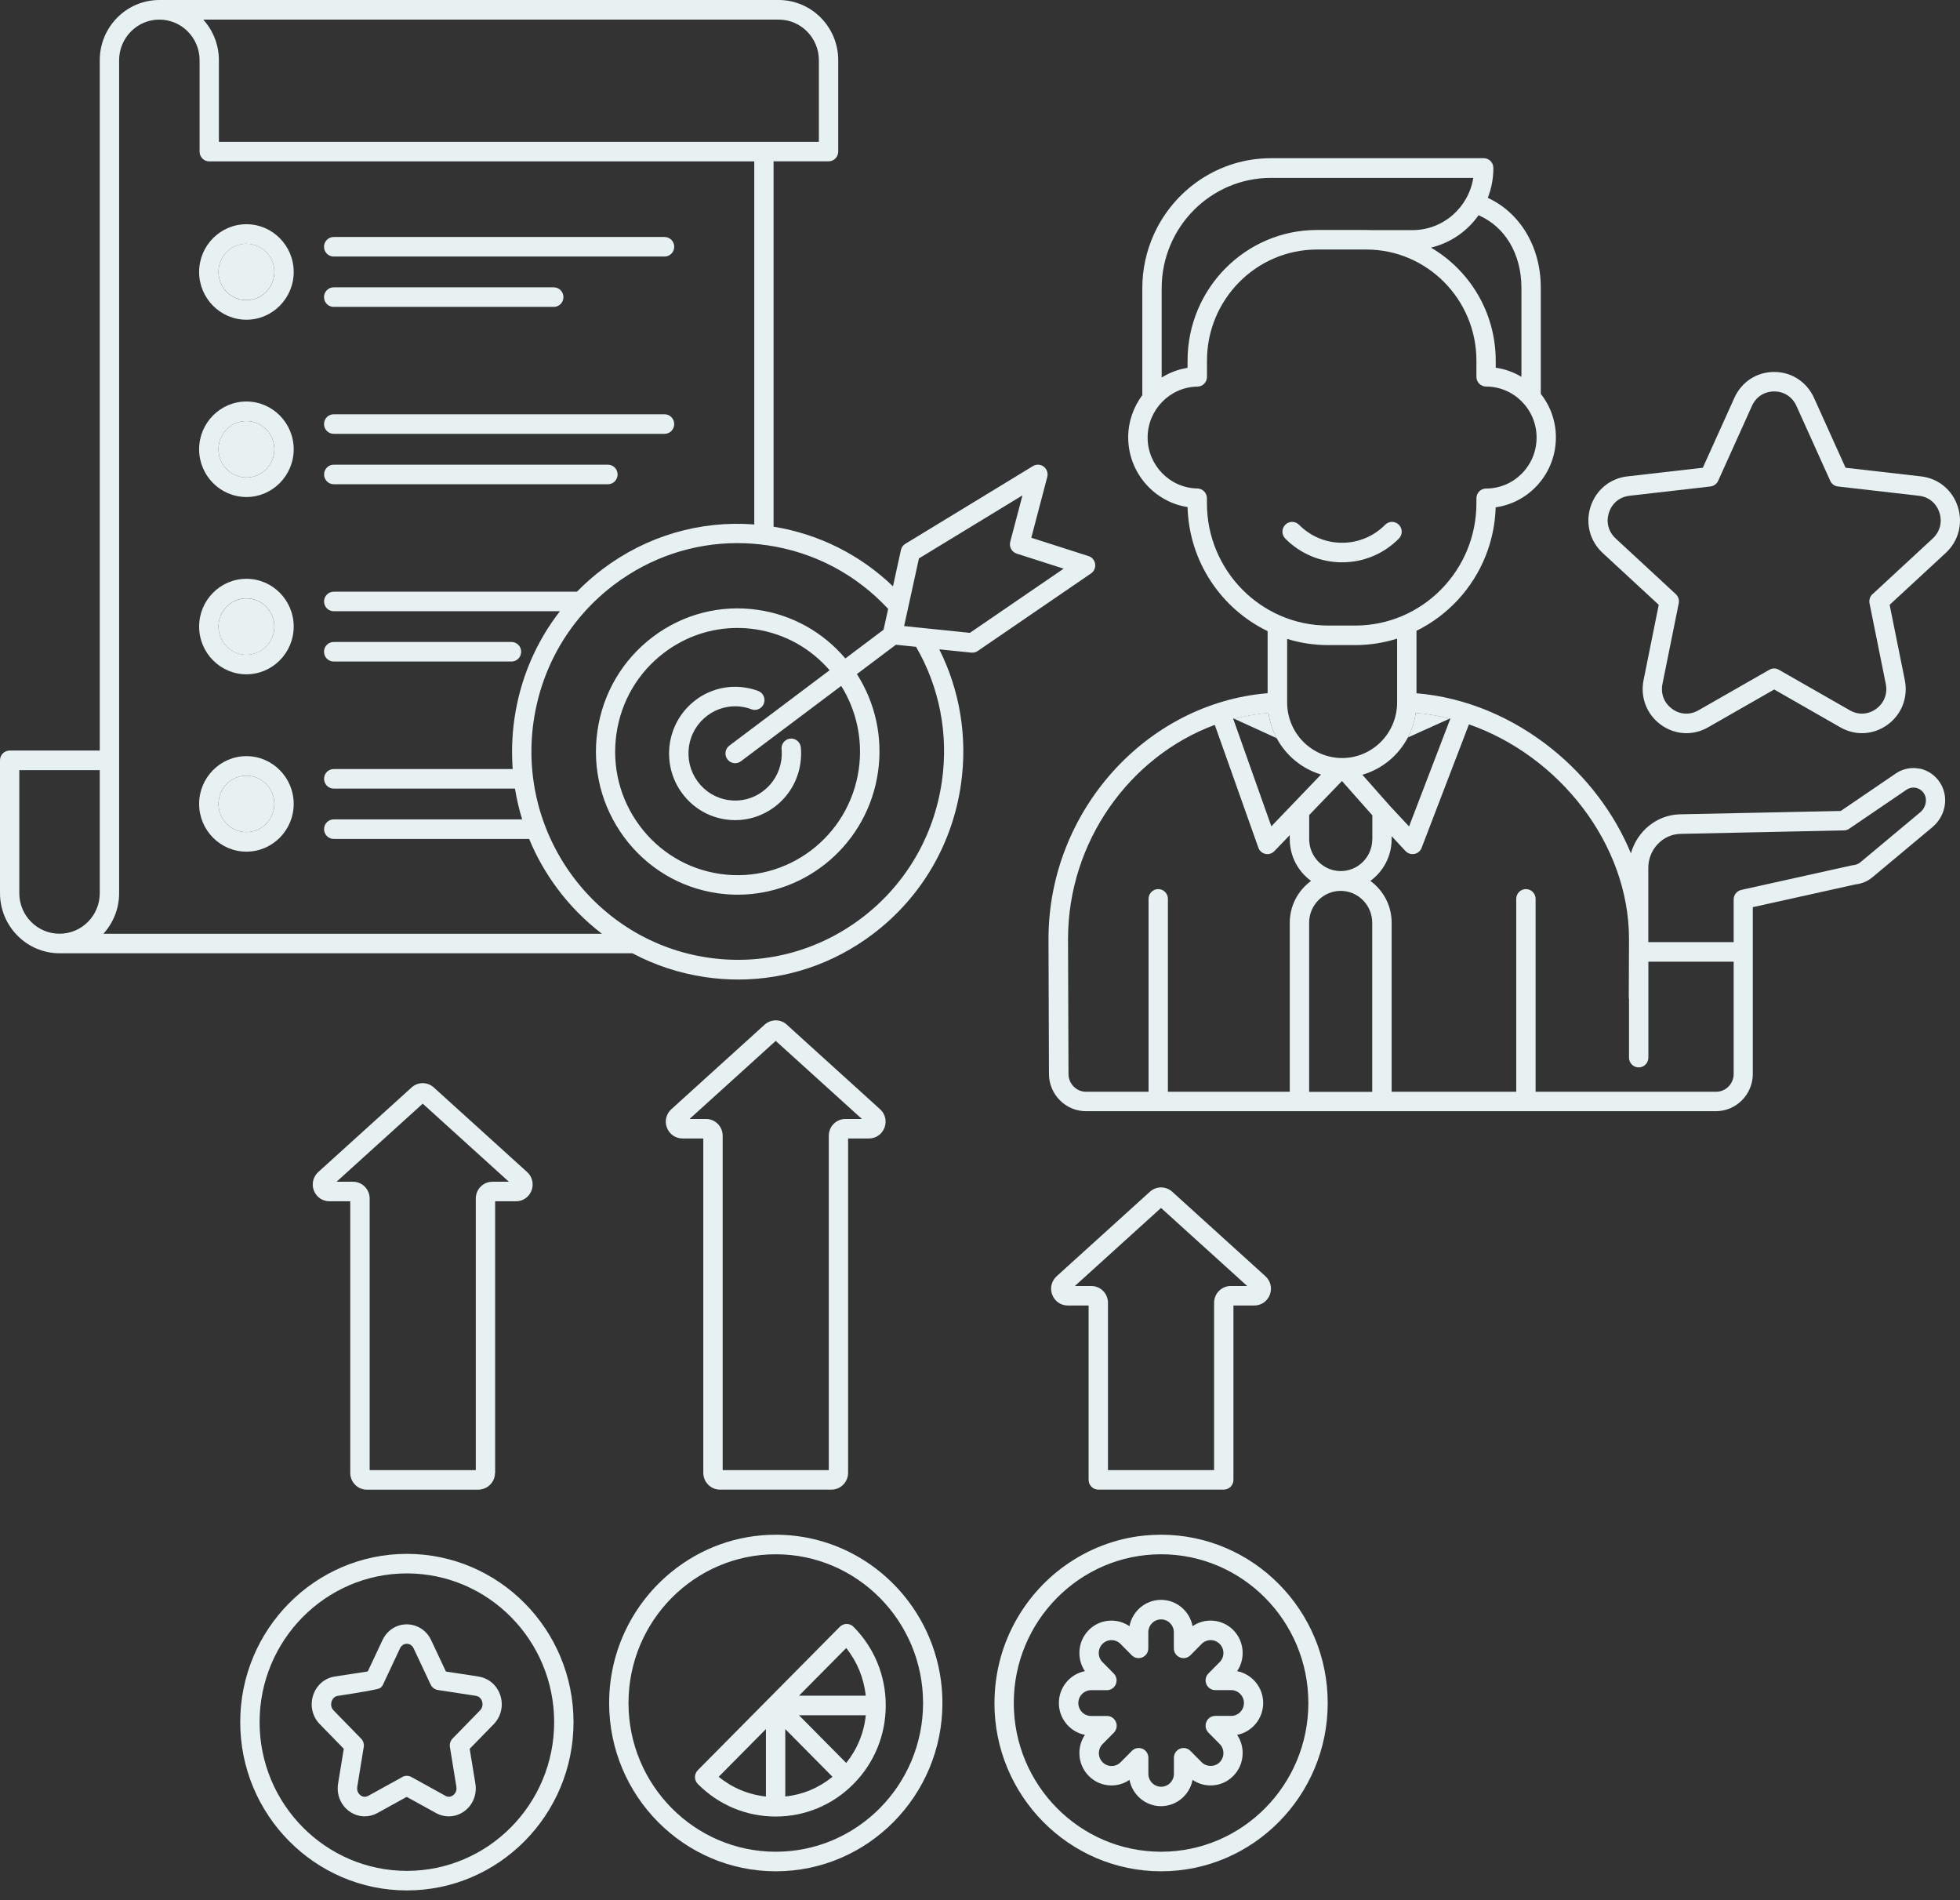 <svg width="196" height="190" viewBox="0 0 196 190" fill="none" xmlns="http://www.w3.org/2000/svg">
<rect x="0" y="0" width="196" height="190" fill="#333333" stroke="none"/>
<path d="M118.761 36.776V36.734L118.703 36.787C118.703 36.787 118.744 36.782 118.761 36.776Z" fill="#E8F1F2"/>
<path d="M99.443 170.268C99.443 179.546 106.918 187.093 116.108 187.093C125.297 187.093 132.772 179.546 132.772 170.268C132.772 160.99 125.297 153.443 116.108 153.443C115.542 153.443 114.982 153.472 114.434 153.525C111.507 153.82 108.808 154.891 106.522 156.516C102.248 159.565 99.449 164.587 99.449 170.262L99.443 170.268ZM130.836 170.268C130.836 178.468 124.23 185.138 116.108 185.138C107.985 185.138 101.379 178.468 101.379 170.268C101.379 162.067 107.985 155.397 116.108 155.397C124.23 155.397 130.836 162.067 130.836 170.268Z" fill="#E8F1F2"/>
<path d="M77.578 153.443C73.648 153.443 70.028 154.826 67.176 157.14C63.363 160.225 60.914 164.964 60.914 170.268C60.914 179.546 68.389 187.093 77.578 187.093C86.768 187.093 94.243 179.546 94.243 170.268C94.243 166.176 92.785 162.42 90.371 159.501C87.31 155.804 82.715 153.443 77.578 153.443ZM92.307 170.268C92.307 178.468 85.701 185.138 77.578 185.138C69.456 185.138 62.85 178.468 62.85 170.268C62.85 162.067 69.456 155.397 77.578 155.397C85.701 155.397 92.307 162.067 92.307 170.268Z" fill="#E8F1F2"/>
<path d="M83.974 162.656L76.878 169.821L69.782 176.985C69.601 177.167 69.496 177.415 69.496 177.674C69.496 177.933 69.601 178.18 69.782 178.362C71.858 180.458 74.621 181.618 77.56 181.618C77.56 181.618 77.566 181.618 77.572 181.618C80.51 181.618 83.268 180.464 85.35 178.362C87.432 176.261 88.574 173.47 88.574 170.503C88.574 167.536 87.432 164.746 85.35 162.65C84.971 162.268 84.359 162.268 83.98 162.65L83.974 162.656ZM78.528 172.876L83.251 177.644C81.892 178.751 80.266 179.434 78.528 179.616V172.87V172.876ZM79.898 171.492H86.58C86.4 173.247 85.723 174.889 84.621 176.261L79.898 171.492ZM79.898 169.538L84.621 164.77C85.717 166.141 86.388 167.784 86.574 169.538H79.898ZM76.592 172.876V179.616C74.855 179.434 73.228 178.757 71.869 177.644L76.592 172.876Z" fill="#E8F1F2"/>
<path d="M40.688 155.356C31.498 155.356 24.023 162.903 24.023 172.181C24.023 181.459 31.498 189.006 40.688 189.006C49.877 189.006 57.352 181.459 57.352 172.181C57.352 162.903 49.877 155.356 40.688 155.356ZM25.959 172.181C25.959 163.98 32.566 157.31 40.688 157.31C48.81 157.31 55.416 163.98 55.416 172.181C55.416 180.381 48.81 187.051 40.688 187.051C32.566 187.051 25.959 180.381 25.959 172.181Z" fill="#E8F1F2"/>
<path d="M78.687 102.444C78.051 101.873 77.101 101.873 76.465 102.444L67.136 110.898C66.617 111.369 66.442 112.093 66.693 112.747C66.944 113.4 67.55 113.824 68.244 113.824H70.331V147.256C70.331 148.18 71.078 148.934 71.993 148.934H83.147C84.063 148.934 84.809 148.18 84.809 147.256V113.824H86.897C87.591 113.824 88.203 113.4 88.448 112.747C88.698 112.093 88.523 111.363 88.004 110.898L78.675 102.444H78.687ZM82.879 146.985H72.267V113.553C72.267 112.629 71.521 111.875 70.606 111.875H68.955L77.573 104.069L86.191 111.875H84.541C83.626 111.875 82.879 112.629 82.879 113.553V146.985Z" fill="#E8F1F2"/>
<path d="M126.545 127.599L117.216 119.146C116.581 118.575 115.63 118.575 114.995 119.146L105.665 127.599C105.147 128.07 104.972 128.794 105.222 129.448C105.473 130.101 106.079 130.525 106.773 130.525H108.861V147.956C108.861 148.498 109.292 148.933 109.829 148.933H122.376C122.913 148.933 123.344 148.498 123.344 147.956V130.525H125.432C126.126 130.525 126.738 130.101 126.983 129.448C127.234 128.794 127.059 128.064 126.54 127.599H126.545ZM121.409 130.254V146.985H110.797V130.254C110.797 129.33 110.05 128.576 109.135 128.576H107.485L116.103 120.77L124.72 128.576H123.07C122.155 128.576 121.409 129.33 121.409 130.254Z" fill="#E8F1F2"/>
<path d="M49.514 147.262V120.105H51.602C52.296 120.105 52.908 119.681 53.153 119.028C53.403 118.374 53.228 117.644 52.709 117.179L43.38 108.726C42.745 108.149 41.788 108.149 41.159 108.726L31.829 117.179C31.311 117.65 31.136 118.374 31.386 119.028C31.637 119.681 32.243 120.105 32.937 120.105H35.025V147.262C35.025 148.186 35.771 148.939 36.687 148.939H47.841C48.022 148.939 48.191 148.904 48.354 148.851C49.019 148.633 49.503 148.003 49.503 147.262H49.514ZM47.578 119.828V146.985H36.966V119.828C36.966 118.904 36.22 118.151 35.305 118.151H33.655L42.272 110.345L50.89 118.151H49.24C48.325 118.151 47.578 118.904 47.578 119.828Z" fill="#E8F1F2"/>
<path d="M47.883 167.625L44.594 167.124L43.114 163.981C42.659 163.009 41.726 162.409 40.682 162.403C39.638 162.403 38.711 163.003 38.251 163.975L36.776 167.112C36.017 167.23 34.502 167.466 33.481 167.619C32.472 167.772 31.644 168.484 31.318 169.485C30.98 170.509 31.23 171.622 31.977 172.381L34.379 174.842L33.808 178.327C33.633 179.41 34.064 180.47 34.933 181.1C35.394 181.429 35.93 181.6 36.466 181.6C36.904 181.6 37.341 181.488 37.738 181.27L40.67 179.652L43.603 181.27C44.501 181.765 45.574 181.7 46.408 181.106C47.282 180.482 47.714 179.416 47.539 178.333L46.968 174.848L49.37 172.387C50.111 171.628 50.367 170.515 50.029 169.491C49.702 168.496 48.874 167.783 47.866 167.63L47.883 167.625ZM40.221 177.674L36.822 179.551C36.478 179.74 36.198 179.604 36.064 179.504C35.965 179.434 35.644 179.157 35.726 178.645L36.373 174.671C36.426 174.365 36.327 174.047 36.105 173.823L33.359 171.01C33.015 170.656 33.12 170.227 33.16 170.103C33.207 169.962 33.364 169.62 33.773 169.555C36.455 169.147 37.87 168.886 38.017 168.772C38.14 168.678 38.245 168.555 38.309 168.408L40 164.805C40.192 164.393 40.542 164.346 40.682 164.346C40.822 164.346 41.166 164.393 41.364 164.805L43.061 168.419C43.201 168.714 43.475 168.92 43.79 168.967L47.592 169.55C48.006 169.614 48.157 169.956 48.204 170.097C48.245 170.221 48.35 170.65 48.006 171.004L45.259 173.818C45.044 174.041 44.944 174.353 44.991 174.665L45.638 178.639C45.72 179.151 45.399 179.422 45.3 179.498C45.166 179.599 44.886 179.734 44.542 179.546L41.143 177.668C40.851 177.509 40.501 177.509 40.216 177.668L40.221 177.674Z" fill="#E8F1F2"/>
<path d="M108.493 173.453C108.132 173.983 107.939 174.613 107.939 175.272C107.939 176.137 108.272 176.95 108.878 177.562C109.484 178.174 110.289 178.51 111.146 178.51C111.799 178.51 112.423 178.315 112.948 177.95C113.234 179.446 114.54 180.582 116.102 180.582C117.665 180.582 118.971 179.446 119.257 177.95C119.781 178.315 120.405 178.51 121.058 178.51C121.916 178.51 122.72 178.174 123.327 177.562C123.933 176.95 124.265 176.137 124.265 175.272C124.265 174.613 124.073 173.983 123.711 173.453C125.192 173.164 126.318 171.846 126.318 170.268C126.318 168.69 125.192 167.372 123.711 167.083C124.073 166.553 124.265 165.923 124.265 165.264C124.265 164.399 123.933 163.586 123.327 162.974C122.219 161.861 120.504 161.726 119.257 162.586C118.971 161.09 117.665 159.954 116.102 159.954C114.54 159.954 113.234 161.09 112.948 162.586C111.7 161.732 109.98 161.861 108.878 162.974C108.272 163.586 107.939 164.399 107.939 165.264C107.939 165.923 108.132 166.553 108.493 167.083C107.012 167.372 105.887 168.69 105.887 170.268C105.887 171.846 107.012 173.164 108.493 173.453ZM109.099 168.985H110.691C111.082 168.985 111.438 168.749 111.583 168.384C111.735 168.019 111.653 167.601 111.373 167.319L110.248 166.177C110.009 165.935 109.875 165.611 109.875 165.27C109.875 164.929 110.009 164.605 110.248 164.358C110.744 163.857 111.554 163.857 112.05 164.358L113.175 165.494C113.455 165.776 113.869 165.859 114.231 165.706C114.592 165.553 114.831 165.199 114.831 164.805V163.198C114.831 162.485 115.403 161.909 116.108 161.909C116.814 161.909 117.385 162.485 117.385 163.198V164.805C117.385 165.199 117.618 165.558 117.986 165.706C118.347 165.859 118.761 165.776 119.041 165.494L120.166 164.358C120.662 163.857 121.472 163.857 121.968 164.358C122.207 164.599 122.341 164.923 122.341 165.27C122.341 165.617 122.207 165.935 121.968 166.177L120.843 167.313C120.569 167.589 120.481 168.013 120.633 168.378C120.784 168.743 121.134 168.979 121.525 168.979H123.117C123.822 168.979 124.394 169.556 124.394 170.268C124.394 170.98 123.822 171.557 123.117 171.557H121.525C121.134 171.557 120.779 171.793 120.633 172.164C120.481 172.529 120.569 172.947 120.843 173.229L121.968 174.365C122.207 174.607 122.341 174.93 122.341 175.278C122.341 175.625 122.207 175.943 121.968 176.19C121.484 176.679 120.65 176.679 120.166 176.19L119.041 175.054C118.761 174.772 118.347 174.689 117.986 174.842C117.624 174.995 117.391 175.348 117.391 175.743V177.35C117.391 178.062 116.819 178.639 116.114 178.639C115.408 178.639 114.837 178.062 114.837 177.35V175.743C114.837 175.348 114.604 174.989 114.242 174.842C114.12 174.789 113.997 174.766 113.869 174.766C113.618 174.766 113.368 174.866 113.187 175.054L112.062 176.19C111.822 176.432 111.502 176.567 111.158 176.567C110.82 176.567 110.499 176.432 110.26 176.19C110.021 175.949 109.887 175.625 109.887 175.284C109.887 174.942 110.021 174.618 110.26 174.371L111.385 173.235C111.659 172.958 111.747 172.534 111.595 172.169C111.443 171.804 111.094 171.563 110.703 171.563H109.111C108.406 171.563 107.834 170.986 107.834 170.274C107.834 169.562 108.406 168.985 109.111 168.985H109.099Z" fill="#E8F1F2"/>
<path d="M195.78 50.657C195.244 48.991 193.838 47.831 192.113 47.631L184.556 46.766L181.401 39.778C180.678 38.182 179.157 37.188 177.419 37.188C175.681 37.188 174.154 38.176 173.437 39.778L170.282 46.766L162.725 47.631C161 47.831 159.594 48.991 159.058 50.657C158.521 52.323 158.982 54.095 160.265 55.284L165.874 60.47L164.358 67.994C164.014 69.713 164.667 71.42 166.072 72.45C166.842 73.015 167.74 73.304 168.638 73.304C169.378 73.304 170.119 73.11 170.801 72.721L177.419 68.936L184.037 72.721C185.547 73.586 187.36 73.48 188.766 72.45C190.171 71.42 190.83 69.713 190.48 67.994L188.964 60.47L194.573 55.284C195.856 54.101 196.317 52.329 195.78 50.657ZM187.25 59.399C186.999 59.629 186.888 59.976 186.952 60.317L188.579 68.382C188.777 69.354 188.416 70.284 187.623 70.867C186.83 71.45 185.839 71.508 184.987 71.02L177.891 66.964C177.746 66.881 177.576 66.834 177.413 66.834C177.25 66.834 177.087 66.875 176.935 66.964L169.839 71.02C168.982 71.508 167.996 71.455 167.203 70.867C166.41 70.284 166.049 69.354 166.247 68.382L167.874 60.317C167.944 59.982 167.827 59.634 167.577 59.399L161.565 53.836C160.842 53.165 160.586 52.199 160.895 51.257C161.198 50.315 161.962 49.68 162.941 49.568L171.046 48.638C171.384 48.596 171.676 48.384 171.816 48.072L175.197 40.578C175.606 39.672 176.434 39.136 177.419 39.136C178.404 39.136 179.232 39.678 179.641 40.578L183.022 48.072C183.162 48.384 183.454 48.602 183.792 48.638L191.897 49.568C192.876 49.68 193.64 50.309 193.943 51.257C194.247 52.199 193.996 53.165 193.273 53.836L187.261 59.399H187.25Z" fill="#E8F1F2"/>
<path d="M141.572 71.273C141.45 72.15 141.182 72.98 140.785 73.734L144.977 71.844C143.864 71.561 142.727 71.373 141.572 71.273Z" fill="#E8F1F2"/>
<path d="M127.671 73.81C127.257 73.039 126.971 72.18 126.843 71.273C125.676 71.373 124.528 71.573 123.42 71.862L127.671 73.804V73.81Z" fill="#E8F1F2"/>
<path d="M191.967 76.854C191.128 76.683 190.276 76.854 189.565 77.343L184.078 81.081L168.003 81.416C165.67 81.464 163.7 83.118 163.093 85.32C161.426 81.281 158.656 77.661 155.204 74.882C151.35 71.78 146.639 69.725 141.648 69.313V63.067C144.785 61.525 147.274 58.84 148.575 55.549C149.169 54.048 149.519 52.423 149.566 50.722C152.965 50.245 155.589 47.296 155.589 43.734C155.589 42.086 155.023 40.573 154.079 39.372V28.764C154.079 24.69 152.026 21.281 148.779 19.78C149.14 18.856 149.338 17.849 149.338 16.796C149.338 16.254 148.907 15.818 148.371 15.818H127.094C121.887 15.818 117.392 18.962 115.374 23.465C114.645 25.096 114.231 26.898 114.231 28.799V39.507C113.351 40.691 112.82 42.151 112.82 43.728C112.82 47.237 115.409 50.18 118.756 50.698C118.908 56.167 122.144 60.871 126.762 63.102V69.307C114.599 70.314 104.85 81.134 104.85 93.879L104.896 107.378C104.902 109.426 106.564 111.098 108.593 111.098H115.806H138.178H152.575H171.583C173.624 111.098 175.28 109.426 175.28 107.366V90.7L185.553 88.422C186.177 88.357 186.766 88.11 187.256 87.698L193.233 82.706C194.585 81.575 194.918 79.656 193.996 78.243C193.518 77.507 192.789 77.007 191.944 76.836L191.967 76.854ZM192.02 81.216L186.043 86.208C185.845 86.373 185.6 86.473 185.349 86.497C185.309 86.497 185.262 86.509 185.221 86.514L174.125 88.975C173.682 89.075 173.367 89.47 173.367 89.929V94.197H164.831V86.762C164.831 84.931 166.271 83.406 168.044 83.371L184.399 83.024C184.585 83.024 184.766 82.959 184.918 82.859L190.644 78.962C190.924 78.773 191.256 78.703 191.582 78.767C191.915 78.832 192.206 79.032 192.399 79.332C192.766 79.903 192.603 80.728 192.02 81.216ZM173.367 96.151V107.378C173.367 108.355 172.58 109.156 171.606 109.156H153.56V89.87C153.56 89.329 153.128 88.893 152.592 88.893C152.056 88.893 151.624 89.329 151.624 89.87V109.156H139.164V92.248C139.164 90.529 138.324 89.011 137.036 88.075C138.318 87.139 139.164 85.62 139.164 83.901V83.6L140.551 85.09C140.738 85.29 140.995 85.396 141.257 85.396C141.321 85.396 141.379 85.39 141.444 85.378C141.77 85.314 142.038 85.084 142.161 84.772L146.895 72.421C155.927 75.577 162.901 84.395 162.901 93.885L162.878 99.66C162.878 99.737 162.883 99.801 162.901 99.872V105.741C162.901 106.283 163.332 106.719 163.869 106.719C164.405 106.719 164.837 106.283 164.837 105.741V96.151H173.373H173.367ZM115.823 88.893C115.287 88.893 114.855 89.329 114.855 89.87V109.156H108.61C107.643 109.156 106.855 108.361 106.85 107.384L106.803 93.891C106.803 84.142 112.984 75.612 121.479 72.474L125.835 84.749C125.945 85.066 126.214 85.302 126.54 85.373C126.61 85.39 126.674 85.396 126.744 85.396C127.001 85.396 127.257 85.29 127.438 85.096L128.977 83.495V83.901C128.977 85.62 129.817 87.139 131.106 88.075C129.823 89.011 128.977 90.529 128.977 92.248V109.156H116.791V89.87C116.791 89.329 116.36 88.893 115.823 88.893ZM119.741 48.838C116.995 48.797 114.762 46.513 114.762 43.746C114.762 40.979 116.995 38.689 119.741 38.654C120.272 38.648 120.698 38.212 120.698 37.676V36.058C120.698 29.935 125.63 24.949 131.7 24.949H136.639C142.703 24.949 147.642 29.929 147.642 36.058V37.671C147.642 38.212 148.073 38.648 148.61 38.648C151.391 38.648 153.659 40.932 153.659 43.746C153.659 46.56 151.397 48.844 148.61 48.844C148.073 48.844 147.642 49.28 147.642 49.821V50.31C147.642 57.056 142.207 62.543 135.525 62.543H132.808C126.126 62.543 120.692 57.056 120.692 50.31V49.815C120.692 49.28 120.266 48.844 119.736 48.838H119.741ZM152.143 37.676C151.368 37.212 150.499 36.894 149.572 36.764V36.063C149.572 31.236 146.959 27.015 143.094 24.755C145.047 24.296 146.732 23.118 147.857 21.517C150.516 22.677 152.143 25.396 152.143 28.787V37.688V37.676ZM147.327 17.785C146.86 20.74 144.318 23.006 141.263 23.006H137.03C136.896 23.006 136.767 22.994 136.633 22.994H131.695C124.558 22.994 118.756 28.852 118.756 36.058V36.776C118.756 36.776 118.715 36.782 118.698 36.788C117.782 36.935 116.931 37.27 116.167 37.747V28.817C116.167 22.735 121.065 17.785 127.094 17.785H147.327ZM132.808 64.497H135.525C136.983 64.497 138.388 64.268 139.712 63.85V70.237C139.712 73.298 137.245 75.789 134.213 75.789C131.181 75.789 128.715 73.298 128.715 70.237V63.879C130.015 64.28 131.391 64.497 132.814 64.497H132.808ZM130.913 109.162V92.254C130.913 90.494 132.33 89.07 134.068 89.07C135.805 89.07 137.222 90.5 137.222 92.254V109.162H130.907H130.913ZM138.913 80.486L136.237 77.46C138.202 76.895 139.84 75.535 140.785 73.74C141.181 72.986 141.455 72.156 141.572 71.279C142.726 71.379 143.863 71.568 144.977 71.85L145.047 71.821L140.907 82.629L138.913 80.492V80.486ZM137.228 83.907C137.228 85.667 135.811 87.091 134.073 87.091C132.336 87.091 130.919 85.661 130.919 83.907V81.487L134.196 78.085L137.234 81.516V83.907H137.228ZM127.671 73.811C128.604 75.541 130.196 76.866 132.103 77.437L127.135 82.617L123.304 71.815L123.426 71.874C124.54 71.585 125.683 71.385 126.849 71.285C126.972 72.192 127.257 73.045 127.677 73.822L127.671 73.811Z" fill="#E8F1F2"/>
<path d="M138.517 52.464C137.368 53.624 135.834 54.266 134.208 54.266C132.581 54.266 131.047 53.624 129.899 52.464C129.52 52.082 128.907 52.082 128.528 52.464C128.149 52.847 128.149 53.465 128.528 53.848C130.044 55.378 132.062 56.22 134.208 56.22C136.353 56.22 138.371 55.378 139.887 53.848C140.266 53.465 140.266 52.847 139.887 52.464C139.508 52.082 138.896 52.082 138.517 52.464Z" fill="#E8F1F2"/>
<path d="M24.641 30.006C26.18 30.006 27.433 28.74 27.433 27.186C27.433 25.632 26.18 24.366 24.641 24.366C23.101 24.366 21.848 25.632 21.848 27.186C21.848 28.74 23.101 30.006 24.641 30.006Z" fill="#E8F1F2"/>
<path d="M24.641 31.966C27.247 31.966 29.37 29.823 29.37 27.192C29.37 24.56 27.247 22.418 24.641 22.418C22.035 22.418 19.912 24.56 19.912 27.192C19.912 29.823 22.035 31.966 24.641 31.966ZM24.641 24.372C26.18 24.372 27.434 25.638 27.434 27.192C27.434 28.746 26.18 30.012 24.641 30.012C23.102 30.012 21.848 28.746 21.848 27.192C21.848 25.638 23.102 24.372 24.641 24.372Z" fill="#E8F1F2"/>
<path d="M24.641 47.737C26.18 47.737 27.433 46.472 27.433 44.917C27.433 43.363 26.18 42.098 24.641 42.098C23.101 42.098 21.848 43.363 21.848 44.917C21.848 46.472 23.101 47.737 24.641 47.737Z" fill="#E8F1F2"/>
<path d="M24.641 49.692C27.247 49.692 29.37 47.549 29.37 44.917C29.37 42.286 27.247 40.143 24.641 40.143C22.035 40.143 19.912 42.286 19.912 44.917C19.912 47.549 22.035 49.692 24.641 49.692ZM24.641 42.097C26.18 42.097 27.434 43.363 27.434 44.917C27.434 46.471 26.18 47.737 24.641 47.737C23.102 47.737 21.848 46.471 21.848 44.917C21.848 43.363 23.102 42.097 24.641 42.097Z" fill="#E8F1F2"/>
<path d="M27.433 62.649C27.433 61.095 26.18 59.829 24.641 59.829C23.101 59.829 21.848 61.095 21.848 62.649C21.848 64.203 23.101 65.469 24.641 65.469C26.18 65.469 27.433 64.203 27.433 62.649Z" fill="#E8F1F2"/>
<path d="M24.641 57.869C22.035 57.869 19.912 60.011 19.912 62.643C19.912 65.274 22.035 67.417 24.641 67.417C27.247 67.417 29.37 65.274 29.37 62.643C29.37 60.011 27.247 57.869 24.641 57.869ZM21.848 62.643C21.848 61.089 23.102 59.823 24.641 59.823C26.18 59.823 27.434 61.089 27.434 62.643C27.434 64.197 26.18 65.463 24.641 65.463C23.102 65.463 21.848 64.197 21.848 62.643Z" fill="#E8F1F2"/>
<path d="M27.433 80.374C27.433 78.82 26.18 77.554 24.641 77.554C23.101 77.554 21.848 78.82 21.848 80.374C21.848 81.928 23.101 83.194 24.641 83.194C26.18 83.194 27.433 81.928 27.433 80.374Z" fill="#E8F1F2"/>
<path d="M24.641 75.6C22.035 75.6 19.912 77.743 19.912 80.374C19.912 83.006 22.035 85.149 24.641 85.149C27.247 85.149 29.37 83.006 29.37 80.374C29.37 77.743 27.247 75.6 24.641 75.6ZM21.848 80.374C21.848 78.82 23.102 77.555 24.641 77.555C26.18 77.555 27.434 78.82 27.434 80.374C27.434 81.929 26.18 83.194 24.641 83.194C23.102 83.194 21.848 81.929 21.848 80.374Z" fill="#E8F1F2"/>
<path d="M33.37 25.649H66.454C66.99 25.649 67.422 25.214 67.422 24.672C67.422 24.131 66.99 23.695 66.454 23.695H33.37C32.834 23.695 32.402 24.131 32.402 24.672C32.402 25.214 32.834 25.649 33.37 25.649Z" fill="#E8F1F2"/>
<path d="M33.37 30.683H55.376C55.912 30.683 56.343 30.247 56.343 29.705C56.343 29.164 55.912 28.728 55.376 28.728H33.37C32.834 28.728 32.402 29.164 32.402 29.705C32.402 30.247 32.834 30.683 33.37 30.683Z" fill="#E8F1F2"/>
<path d="M66.454 41.42H33.37C32.834 41.42 32.402 41.856 32.402 42.398C32.402 42.939 32.834 43.375 33.37 43.375H66.454C66.99 43.375 67.422 42.939 67.422 42.398C67.422 41.856 66.99 41.42 66.454 41.42Z" fill="#E8F1F2"/>
<path d="M60.792 46.459H33.376C32.84 46.459 32.408 46.895 32.408 47.437C32.408 47.978 32.84 48.414 33.376 48.414H60.792C61.329 48.414 61.76 47.978 61.76 47.437C61.76 46.895 61.329 46.459 60.792 46.459Z" fill="#E8F1F2"/>
<path d="M33.37 66.139H51.148C51.685 66.139 52.116 65.704 52.116 65.162C52.116 64.621 51.685 64.185 51.148 64.185H33.37C32.834 64.185 32.402 64.621 32.402 65.162C32.402 65.704 32.834 66.139 33.37 66.139Z" fill="#E8F1F2"/>
<path d="M70.529 97.694C71.625 97.853 72.722 97.935 73.812 97.935C78.64 97.935 83.328 96.375 87.269 93.402C92.097 89.758 95.234 84.436 96.097 78.414C96.768 73.728 95.998 69.06 93.928 64.921L97.141 65.251C97.176 65.251 97.205 65.251 97.24 65.251C97.432 65.251 97.625 65.192 97.782 65.08L109.1 57.333C109.409 57.121 109.566 56.756 109.514 56.385C109.461 56.014 109.205 55.708 108.849 55.596L103.129 53.765L104.727 47.684C104.826 47.301 104.686 46.889 104.371 46.654C104.056 46.413 103.63 46.395 103.292 46.601L90.534 54.372C90.307 54.507 90.144 54.737 90.091 54.996L89.298 58.622C86.027 55.473 81.899 53.395 77.357 52.659V16.13H82.855C83.392 16.13 83.823 15.695 83.823 15.153V6.016C83.823 2.702 81.153 0 77.864 0H15.935C12.653 0 9.976 2.696 9.976 6.016V75.041H0.968C0.431 75.041 0 75.476 0 76.018V89.293C0 92.607 2.671 95.309 5.959 95.309H63.241C65.486 96.504 67.94 97.311 70.529 97.694ZM1.936 77.001H9.976V89.299C9.976 91.536 8.175 93.355 5.953 93.355C3.732 93.355 1.93 91.536 1.93 89.299V77.001H1.936ZM11.912 89.299V6.022C11.912 3.785 13.714 1.96 15.935 1.96C18.157 1.96 19.959 3.779 19.959 6.022V15.159C19.959 15.7 20.39 16.136 20.927 16.136H75.427V52.435C69.999 52.023 64.669 53.577 60.267 56.897C59.346 57.592 58.489 58.345 57.696 59.158H33.375C32.839 59.158 32.407 59.593 32.407 60.135C32.407 60.677 32.839 61.112 33.375 61.112H55.993C53.591 64.203 52.011 67.888 51.439 71.885C51.2 73.563 51.148 75.241 51.27 76.889H33.375C32.839 76.889 32.407 77.325 32.407 77.867C32.407 78.408 32.839 78.844 33.375 78.844H51.497C51.666 79.886 51.906 80.916 52.215 81.923H33.375C32.839 81.923 32.407 82.358 32.407 82.9C32.407 83.441 32.839 83.877 33.375 83.877H52.914C53.626 85.602 54.553 87.25 55.69 88.781C56.99 90.541 58.512 92.072 60.197 93.361H10.338C11.312 92.29 11.912 90.865 11.912 89.305V89.299ZM77.87 1.96C80.086 1.96 81.887 3.779 81.887 6.022V14.182H21.889V6.022C21.889 4.456 21.294 3.032 20.326 1.96H77.87ZM102.249 49.521L101.024 54.166C100.89 54.672 101.176 55.19 101.665 55.349L106.365 56.856L96.989 63.273L90.412 62.596L91.893 55.832L102.243 49.527L102.249 49.521ZM88.354 62.961L84.535 65.834C82.301 63.196 79.234 61.483 75.806 60.977C72.057 60.429 68.325 61.383 65.287 63.673C62.255 65.963 60.284 69.307 59.742 73.086C59.2 76.872 60.15 80.639 62.413 83.706C64.681 86.767 67.993 88.757 71.736 89.305C72.424 89.405 73.106 89.452 73.777 89.452C80.704 89.452 86.774 84.307 87.8 77.189C88.296 73.74 87.543 70.296 85.689 67.394L89.59 64.462L91.607 64.668C93.951 68.718 94.867 73.41 94.19 78.12C93.397 83.624 90.534 88.492 86.121 91.819C81.707 95.145 76.272 96.54 70.815 95.745C59.556 94.097 51.725 83.512 53.357 72.144C54.15 66.64 57.013 61.772 61.427 58.446C65.031 55.732 69.311 54.301 73.73 54.301C74.727 54.301 75.73 54.372 76.733 54.519C81.415 55.202 85.625 57.439 88.814 60.877L88.36 62.949L88.354 62.961ZM76.751 71.679L72.937 74.546C72.506 74.87 72.418 75.482 72.739 75.912C72.931 76.171 73.223 76.306 73.514 76.306C73.713 76.306 73.917 76.242 74.092 76.112L77.922 73.234L84.121 68.577C85.613 70.973 86.307 73.899 85.876 76.919C84.908 83.665 78.686 88.351 72.004 87.374C68.768 86.903 65.911 85.184 63.952 82.541C61.993 79.897 61.176 76.642 61.643 73.375C62.109 70.108 63.812 67.223 66.43 65.245C68.57 63.632 71.106 62.784 73.73 62.784C74.319 62.784 74.914 62.825 75.514 62.914C78.517 63.355 81.106 64.868 82.96 67.011L76.745 71.685L76.751 71.679Z" fill="#E8F1F2"/>
<path d="M78.161 74.911C78.19 75.276 78.184 75.641 78.131 76.006C77.951 77.248 77.303 78.349 76.306 79.103C75.309 79.856 74.079 80.174 72.843 79.991C71.607 79.809 70.522 79.156 69.776 78.149C69.03 77.142 68.721 75.9 68.895 74.652C69.263 72.079 71.636 70.29 74.184 70.666C74.51 70.714 74.837 70.796 75.146 70.914C75.467 71.037 75.817 70.967 76.067 70.772C76.207 70.666 76.324 70.519 76.388 70.337C76.575 69.831 76.318 69.265 75.817 69.083C75.379 68.918 74.924 68.8 74.458 68.736C70.855 68.206 67.502 70.737 66.977 74.375C66.726 76.135 67.164 77.896 68.219 79.32C69.275 80.745 70.814 81.675 72.563 81.928C72.884 81.975 73.204 81.999 73.525 81.999C74.936 81.999 76.306 81.54 77.461 80.674C78.872 79.609 79.793 78.055 80.044 76.289C80.12 75.77 80.131 75.252 80.085 74.734C80.038 74.199 79.566 73.798 79.035 73.846C78.849 73.863 78.674 73.934 78.534 74.046C78.277 74.24 78.126 74.564 78.155 74.905L78.161 74.911Z" fill="#E8F1F2"/>
</svg>
